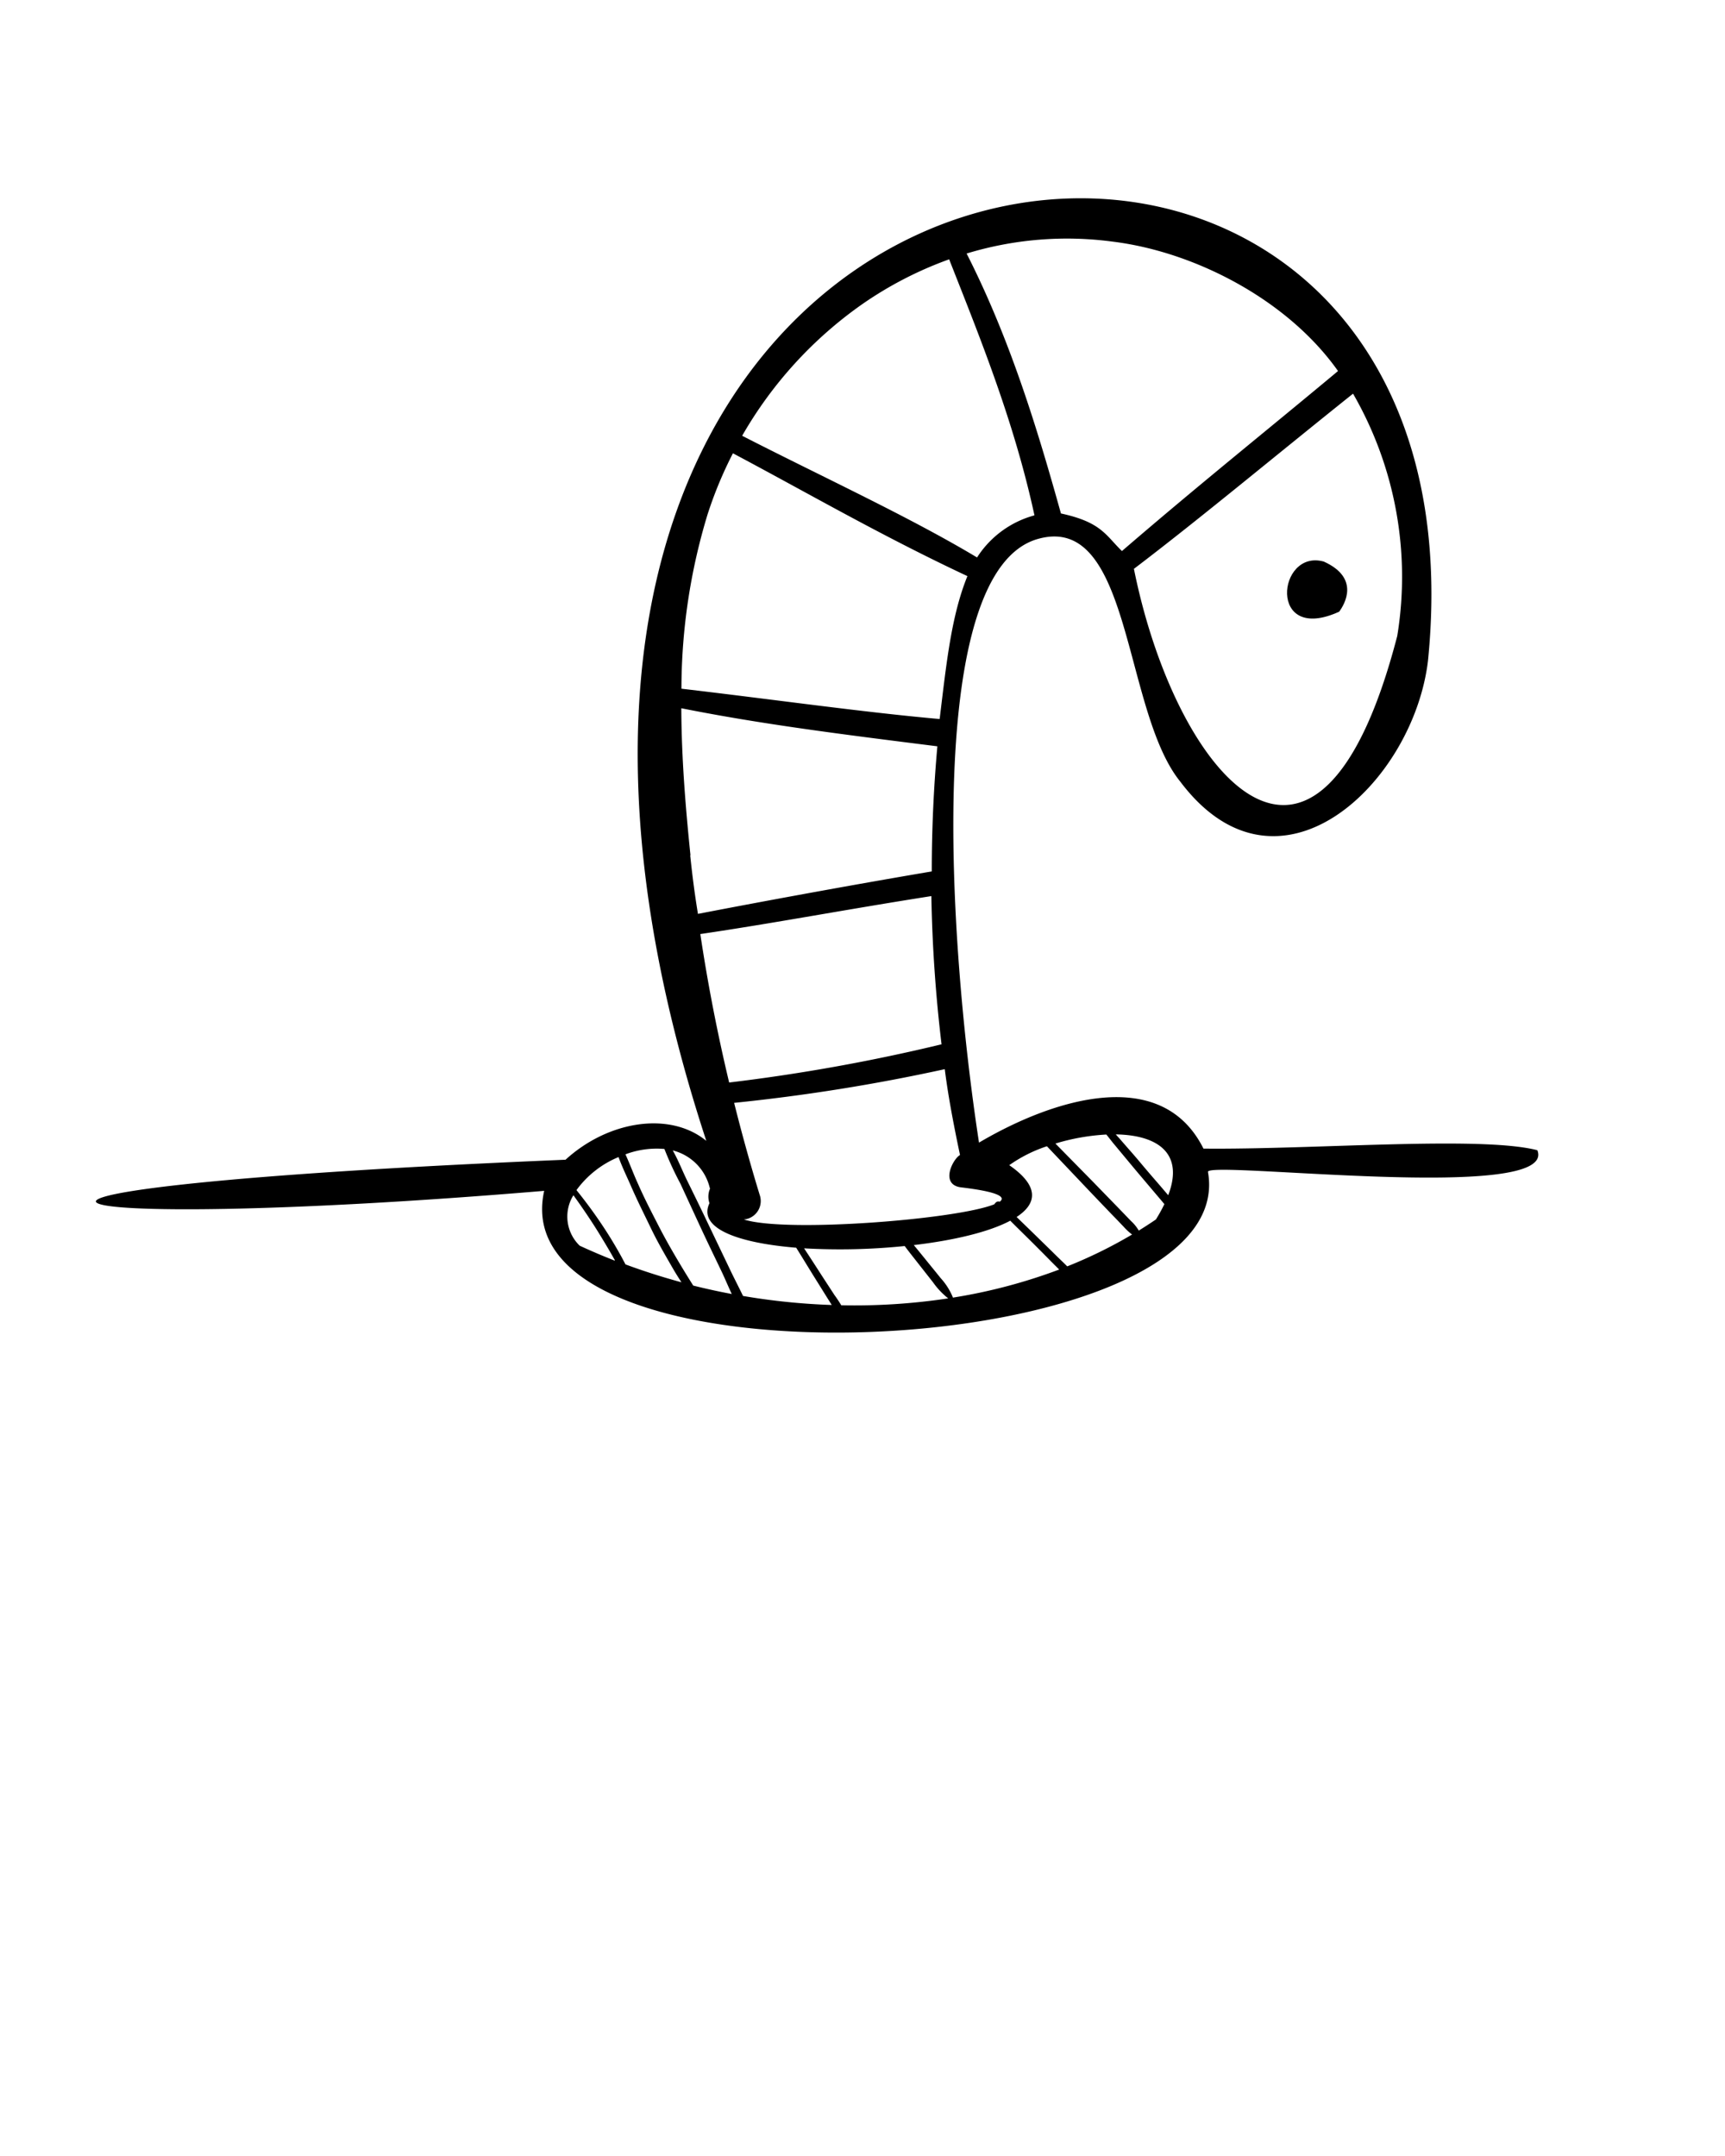 <svg xmlns="http://www.w3.org/2000/svg" viewBox="0 0 256 320" x="0px" y="0px"><title>Artboard 9</title><g data-name="Layer 2"><path d="M198.74,90.79c.82-1.11,3.12-5-2.28-7.44C189.55,81.42,188.07,95.66,198.74,90.79Zm-2.5-3.66,0,0-.12-.11Zm-.84,1.59-.07,0Z"/><path d="M228.15,170.72c-8.38-2.17-33.28-.07-49.55-.24-6.24-12.51-22.4-7.33-33.31-.89-4.71-30.73-8-84.81,8.71-89.59,14-4,12.61,25.43,21.15,36,14.57,19.35,34.59.28,36.77-17.92,11-109.23-160-90-107.1,71.25-5.4-4.42-14.55-3-20.89,2.8-102,4.25-82.43,11.26-3.17,4.62-6.9,31,103.59,25.76,98.51-2.8C178.84,172.16,231.35,178.68,228.15,170.72Zm-54.78,6.68-1.27-1.49c-1-1.15-2-2.31-2.95-3.45s-1.93-2.22-2.89-3.34c-.22-.25-.45-.49-.67-.75C171.45,168.46,175.84,170.91,173.37,177.4Zm-18-7.27,5.92,6.24c1.2,1.27,2.41,2.52,3.62,3.79.63.64,1.25,1.29,1.87,1.94a8,8,0,0,0,1.23,1.13,68.78,68.78,0,0,1-9.63,4.73c-.16-.17-.34-.34-.5-.5-.57-.55-1.14-1.1-1.7-1.66l-3.4-3.32-1.91-1.85c3.06-2,3.39-4.59-1.09-7.69A21,21,0,0,1,155.37,170.13Zm-5.44,11.05c1.12,1.13,2.27,2.24,3.39,3.36.89.89,1.78,1.78,2.66,2.68l1.21,1.21a81,81,0,0,1-15.79,4.17s0,0,0-.07a9.74,9.74,0,0,0-1.81-2.84c-.75-.94-1.51-1.86-2.26-2.79-.57-.7-1.14-1.41-1.72-2.1C141.45,184.11,146.72,182.89,149.93,181.18Zm-7.46-9.75c-1.08.61-3,4.39.14,4.8,5.31.63,6.75,1.38,5.76,2.13a.66.66,0,0,0-.41,0,1,1,0,0,0-.39.38C142,181,116.63,183,110.4,181a2.75,2.75,0,0,0,2.41-3.43q-2.11-6.88-3.86-13.88a278.24,278.24,0,0,0,31.26-5C140.64,162.14,141.34,166.05,142.47,171.43Zm64.88-77c-11.86,45.64-32.89,20.76-39.07-10,9.82-7.46,21.41-17.13,32.52-26A54.39,54.39,0,0,1,207.35,94.45ZM165.18,35.87c12.15,1.51,25.92,8.62,33.39,19.2C188.22,63.71,178,71.88,166.5,81.79c-2.44-2.39-3.08-4.29-9.05-5.58-3.29-11.79-7.39-25.6-14-38.58A51.13,51.13,0,0,1,165.18,35.87ZM128,45.12a55.41,55.41,0,0,1,12.86-6.63c4.43,11.27,9.6,23.88,12.66,38A14.66,14.66,0,0,0,145,82.74c-10-6-22.89-11.93-34.86-18.06A60.78,60.78,0,0,1,128,45.12ZM105,76.37a60,60,0,0,1,3.77-9.09c11.12,5.9,22,12.23,34.8,18.23-2.41,5.93-3.12,13-4.12,21.21-11.29-1-24.86-2.93-38.32-4.5A89.19,89.19,0,0,1,105,76.37Zm-2.53,50.57c-.74-7.16-1.33-14.5-1.36-21.82,11.94,2.38,23.84,3.87,38,5.65q-.83,9.27-.83,18.57c-9.83,1.66-22.77,4-34.7,6.3C103.1,132.74,102.73,129.85,102.43,126.94Zm1.5,11.69C115,137,125.19,135.05,138.22,133a216.18,216.18,0,0,0,1.51,22,272.83,272.83,0,0,1-31.52,5.67Q105.6,149.74,103.93,138.63Zm1.42,37.75a3,3,0,0,0-.1,2.2c-1.79,3.79,4.4,5.92,12.87,6.61,1,1.6,1.95,3.18,2.94,4.76l1.77,2.84.57.9a97.31,97.31,0,0,1-13.17-1.34c-.62-1.29-1.29-2.57-1.9-3.85l-3.2-6.69c-1.06-2.24-2.15-4.46-3.24-6.68-.69-1.42-1.3-3-2.09-4.38A7.54,7.54,0,0,1,105.35,176.38Zm-6.79-5.85a48.35,48.35,0,0,0,2.38,5.16c1,2.17,2,4.34,3,6.5s2.05,4.32,3.08,6.47c.53,1.11,1,2.26,1.54,3.4q-2.88-.54-5.72-1.25c-.58-.92-1.15-1.84-1.71-2.77-1.2-2-2.36-4-3.45-6.13s-2.07-4-3-6.12c-.67-1.45-1.23-3-1.9-4.46A13.15,13.15,0,0,1,98.56,170.53Zm-6.8,1.22c.52,1.44,1.21,2.85,1.81,4.22.93,2.15,2,4.27,3,6.35s2.13,4,3.28,6c.4.69.83,1.36,1.24,2-2.81-.76-5.59-1.65-8.3-2.65-.18-.33-.35-.66-.53-1-.78-1.42-1.61-2.82-2.49-4.17a70.66,70.66,0,0,0-4.26-5.86A14.63,14.63,0,0,1,91.76,171.75Zm-6.68,5.68c1.33,1.85,2.61,3.73,3.79,5.65.8,1.31,1.59,2.62,2.33,3.95a.3.3,0,0,0,0,.08c-1.77-.69-3.5-1.43-5.21-2.22A6,6,0,0,1,85.08,177.43Zm39.73,16.3,0,0c-.31-.5-.63-1-1-1.5L122,189.39c-.88-1.37-1.77-2.75-2.67-4.11a93.8,93.8,0,0,0,14.93-.34c.67.9,1.37,1.77,2.05,2.64l2.16,2.75a11.29,11.29,0,0,0,2.25,2.38A92.85,92.85,0,0,1,124.81,193.73ZM169,182.65a5.94,5.94,0,0,0-1.14-1.41L166,179.31l-3.76-3.87-5.61-5.71a31.94,31.94,0,0,1,7.56-1.34c.34.42.67.85,1,1.26l2.91,3.5c.94,1.13,1.9,2.25,2.85,3.38l1.51,1.78.34.41a23.41,23.41,0,0,1-1.26,2.28C170.7,181.57,169.85,182.12,169,182.65Z"/></g></svg>